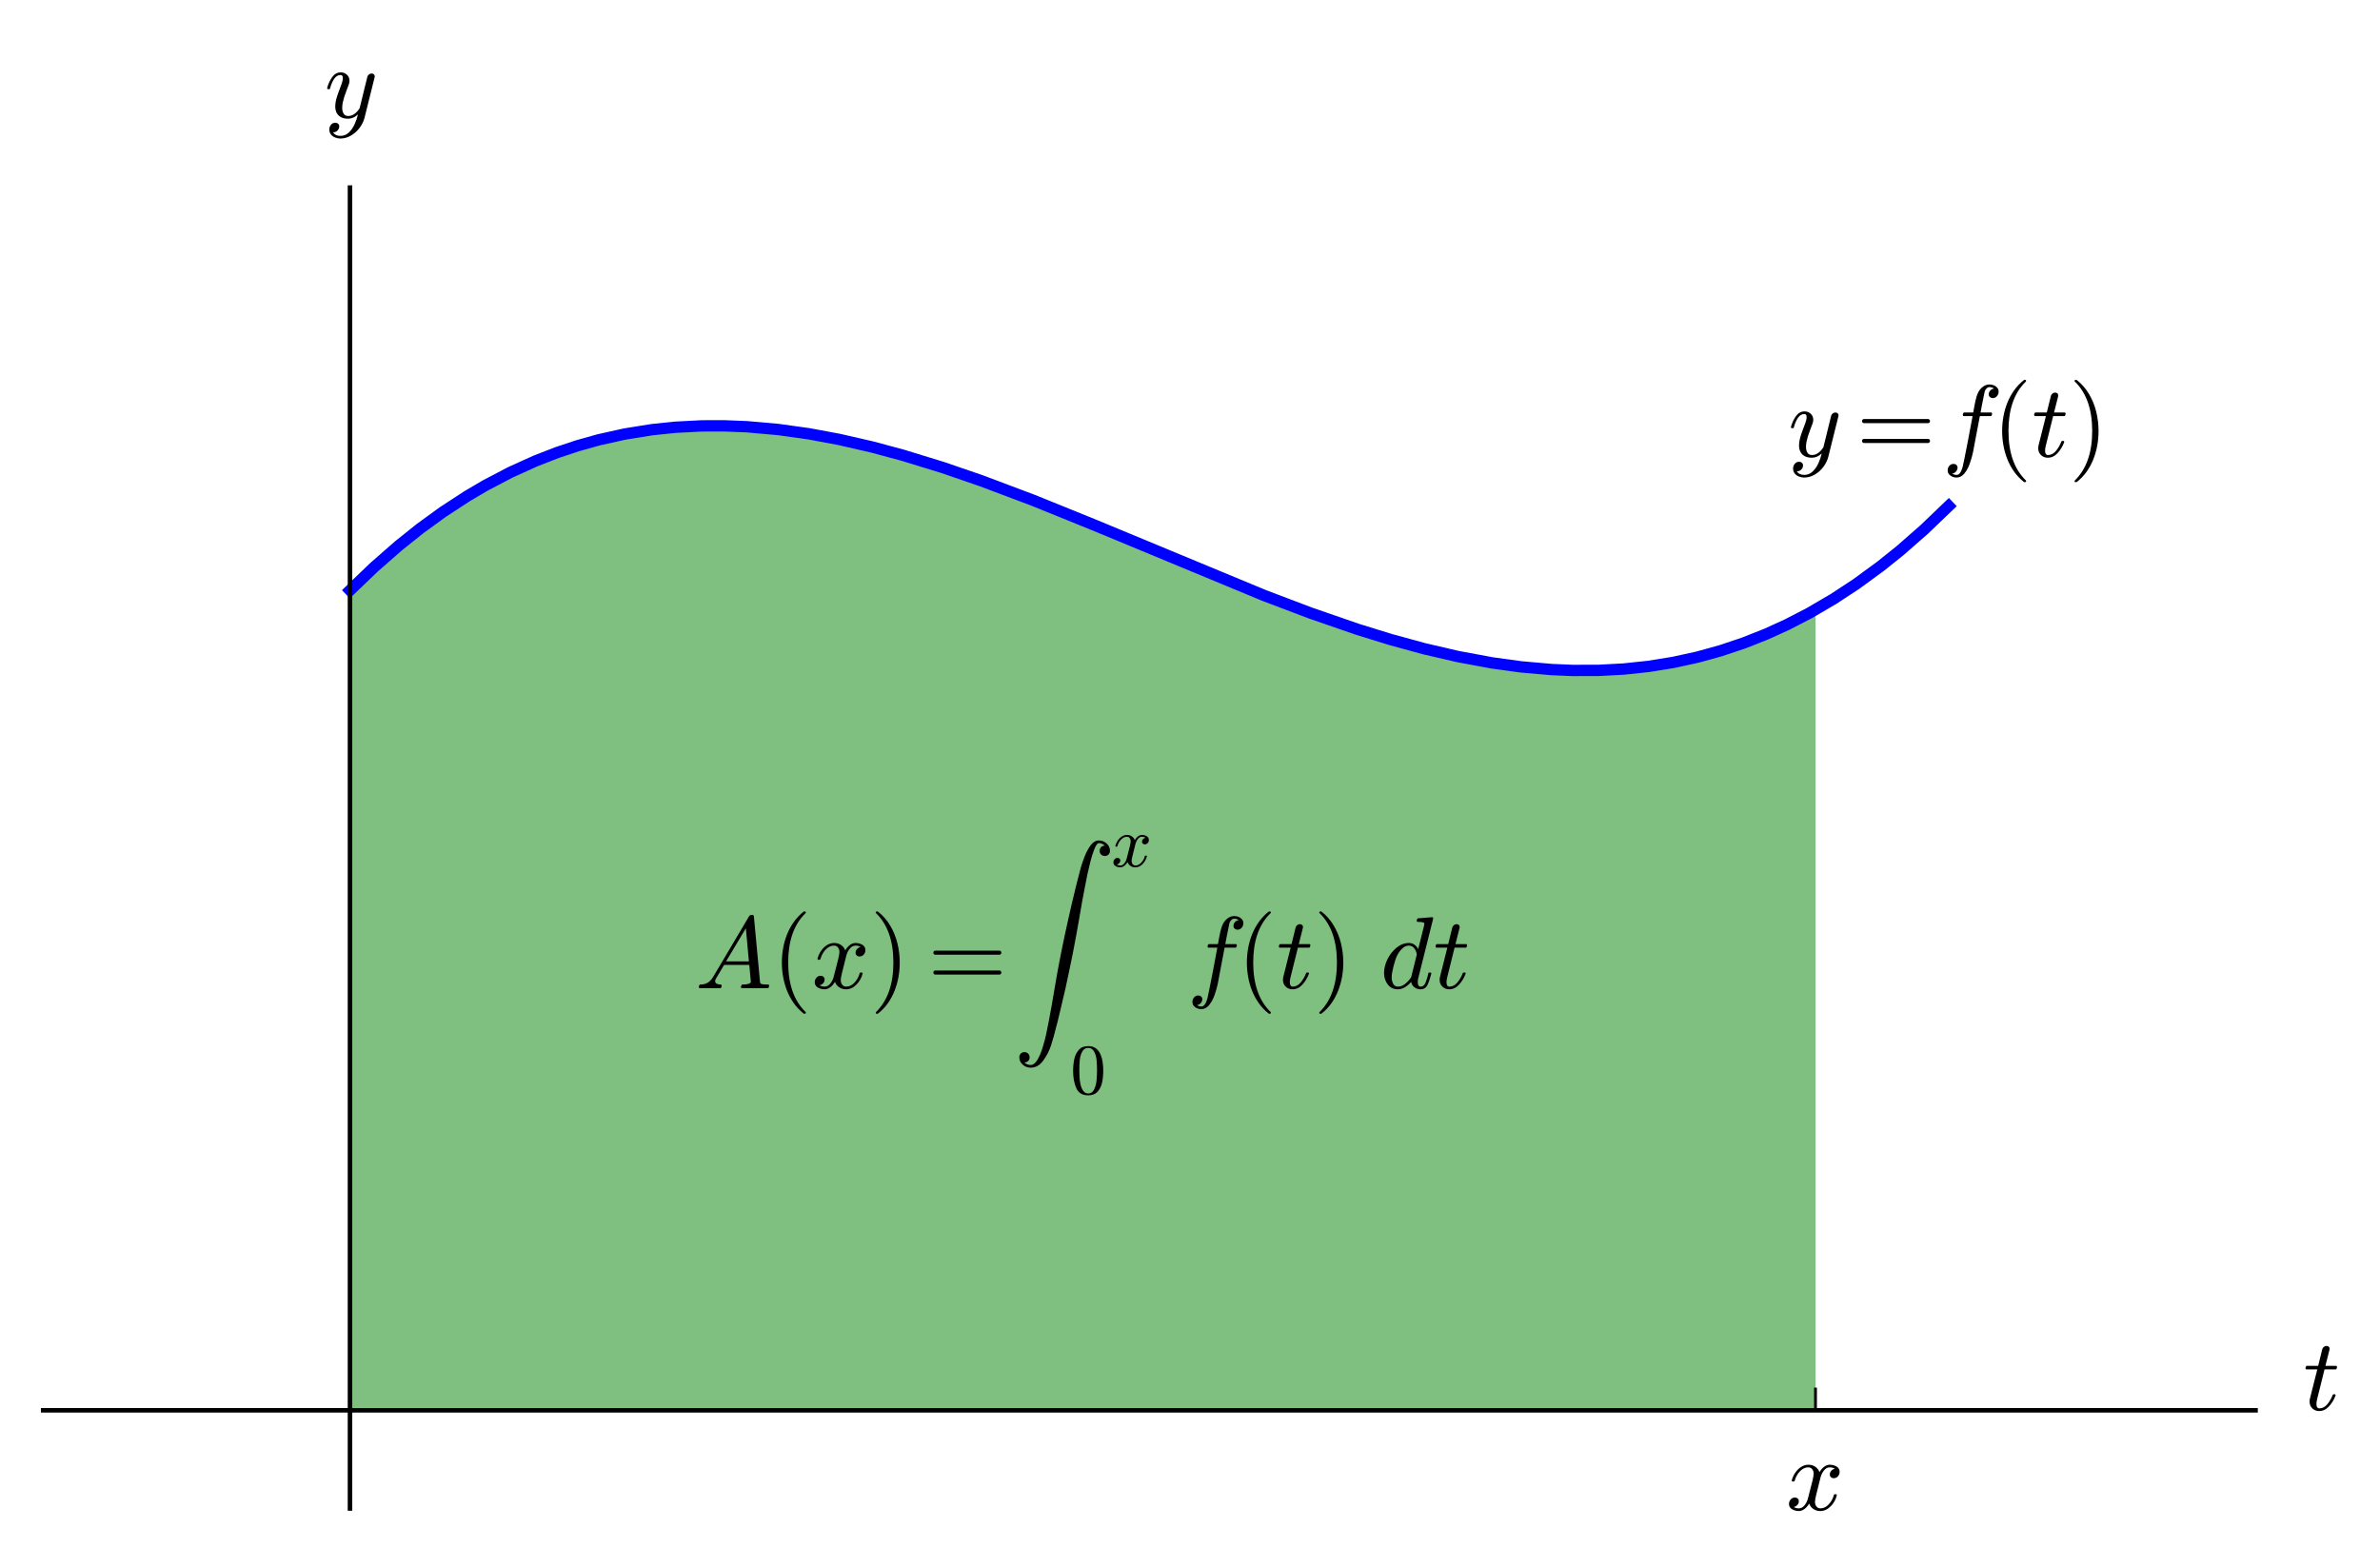 <?xml version="1.0" encoding="utf-8" standalone="no"?>
<!DOCTYPE svg PUBLIC "-//W3C//DTD SVG 1.1//EN"
  "http://www.w3.org/Graphics/SVG/1.1/DTD/svg11.dtd">
<!-- Created with matplotlib (http://matplotlib.org/) -->
<svg height="276pt" version="1.1" viewBox="0 0 419 276" width="419pt" xmlns="http://www.w3.org/2000/svg" xmlns:xlink="http://www.w3.org/1999/xlink">
 <defs>
  <style type="text/css">
*{stroke-linecap:butt;stroke-linejoin:round;}
  </style>
 </defs>
 <g id="figure_1">
  <g id="patch_1">
   <path d="
M0 276.898
L419.349 276.898
L419.349 0
L0 0
z
" style="fill:#ffffff;"/>
  </g>
  <g id="axes_1">
   <g id="patch_2">
    <path d="
M7.2 265.963
L397.489 265.963
L397.489 32.621
L7.2 32.621
z
" style="fill:#ffffff;"/>
   </g>
   <g id="patch_3">
    <path clip-path="url(#p6dd7ee75f8)" d="
M61.615 248.278
L61.615 103.923
L62.519 103.026
L63.423 102.144
L64.07 101.523
L64.718 100.911
L65.01 100.636
L65.821 99.885
L66.632 99.146
L67.463 98.404
L68.478 97.514
L69.493 96.644
L70.714 95.623
L71.383 95.076
L72.543 94.148
L73.702 93.245
L74.096 92.944
L74.728 92.466
L75.361 91.996
L76.032 91.505
L76.703 91.023
L77.554 90.422
L78.406 89.834
L79.403 89.162
L80.4 88.508
L80.516 88.433
L81.683 87.692
L82.849 86.974
L83.753 86.434
L84.587 85.949
L85.421 85.475
L85.824 85.25
L87.108 84.552
L87.826 84.174
L88.543 83.804
L89.427 83.361
L90.31 82.93
L91.165 82.525
L92.019 82.131
L92.735 81.811
L93.636 81.419
L94.537 81.04
L94.993 80.853
L95.789 80.534
L96.585 80.225
L97.324 79.946
L98.282 79.597
L99.241 79.262
L100.07 78.983
L100.899 78.715
L101.231 78.61
L102.53 78.215
L103.488 77.939
L104.446 77.677
L105.639 77.368
L106.558 77.144
L107.866 76.844
L108.646 76.677
L109.427 76.517
L110.265 76.355
L111.283 76.171
L112.3 76.001
L113.176 75.864
L114.053 75.738
L114.65 75.657
L115.541 75.546
L116.432 75.444
L117.226 75.361
L118.4 75.253
L119.474 75.169
L120.549 75.099
L121.116 75.067
L121.931 75.028
L122.746 74.997
L123.616 74.972
L124.685 74.953
L125.753 74.947
L125.935 74.947
L127.097 74.957
L128.258 74.981
L129.621 75.028
L130.413 75.065
L131.793 75.144
L133.302 75.252
L134.211 75.328
L134.874 75.388
L136.1 75.511
L137.326 75.649
L138.354 75.775
L139.175 75.883
L140.874 76.126
L141.563 76.231
L143.246 76.507
L144.771 76.777
L146.027 77.014
L146.888 77.184
L148.068 77.426
L149.183 77.666
L150.279 77.91
L151.375 78.163
L152.238 78.369
L153.334 78.638
L154.726 78.992
L155.771 79.266
L156.817 79.548
L157.073 79.618
L158.848 80.115
L159.577 80.326
L161.544 80.909
L163.074 81.378
L163.608 81.545
L165.702 82.215
L166.252 82.394
L168.201 83.044
L169.057 83.335
L170.605 83.871
L171.219 84.086
L173.473 84.892
L173.851 85.029
L175.847 85.763
L176.643 86.06
L178.032 86.583
L180.142 87.392
L181.153 87.784
L182.11 88.159
L183.391 88.664
L185.119 89.352
L186.051 89.727
L187.248 90.21
L189.143 90.983
L190.368 91.486
L191.36 91.895
L192 92.16
L194.212 93.08
L195.644 93.679
L196.202 93.913
L197.718 94.549
L199.046 95.108
L200.389 95.674
L201.067 95.96
L202.75 96.671
L204.687 97.488
L206.141 98.1
L206.243 98.143
L208.204 98.967
L208.922 99.268
L210.703 100.013
L212.415 100.725
L213.552 101.195
L214.218 101.47
L216.104 102.244
L217.323 102.74
L218.524 103.226
L219.305 103.54
L221.375 104.366
L223.026 105.015
L224.267 105.499
L225.078 105.812
L226.762 106.455
L227.454 106.717
L229.421 107.451
L230.167 107.725
L232.048 108.407
L232.7 108.64
L233.9 109.063
L235.594 109.65
L236.923 110.101
L237.744 110.376
L238.882 110.75
L240.466 111.26
L241.863 111.698
L243.554 112.213
L244.774 112.575
L245.294 112.726
L246.855 113.17
L247.684 113.4
L248.941 113.739
L250.198 114.068
L251.37 114.365
L252.167 114.561
L253.922 114.977
L254.562 115.123
L255.762 115.389
L256.819 115.614
L257.876 115.83
L258.788 116.009
L260.41 116.311
L261.478 116.498
L262.257 116.629
L263.384 116.808
L264.512 116.976
L264.599 116.988
L265.793 117.153
L266.986 117.305
L267.464 117.362
L268.489 117.477
L269.513 117.582
L270.048 117.632
L271.316 117.742
L272.86 117.853
L274.221 117.931
L275.387 117.983
L276.629 118.023
L277.62 118.042
L278.612 118.051
L279.945 118.046
L281.214 118.023
L282.268 117.99
L283.536 117.934
L285.014 117.844
L286.546 117.723
L287.557 117.628
L288.95 117.477
L290.351 117.3
L291.593 117.123
L292.673 116.952
L293.815 116.755
L294.605 116.609
L295.396 116.455
L296.66 116.19
L297.158 116.08
L298.405 115.79
L299.677 115.471
L300.991 115.118
L301.761 114.9
L302.531 114.673
L303.598 114.345
L304.664 114.001
L305.037 113.876
L306.417 113.398
L307.365 113.053
L308.458 112.638
L309.55 112.205
L310.612 111.767
L311.4 111.431
L312.188 111.084
L312.888 110.769
L313.587 110.445
L313.944 110.277
L314.971 109.782
L315.999 109.27
L317.042 108.732
L317.72 108.373
L318.67 107.857
L319.619 107.326
L319.619 248.278
z
" style="fill:#008000;opacity:0.5;"/>
   </g>
   <g id="line2d_1">
    <path clip-path="url(#p6dd7ee75f8)" d="
M14.706 248.278
L389.984 248.278
L389.984 248.278" style="fill:none;"/>
   </g>
   <g id="line2d_2">
    <path clip-path="url(#p6dd7ee75f8)" d="
M61.615 103.923
L65.838 99.87
L70.2 96.05
L73.962 93.046
L77.967 90.135
L82.264 87.331
L85.487 85.438
L89.847 83.153
L94.317 81.131
L98.074 79.672
L101.67 78.474
L105.348 77.442
L109.979 76.41
L114.773 75.641
L118.768 75.223
L123.487 74.975
L127.464 74.963
L131.436 75.121
L136.964 75.607
L142.395 76.364
L147.709 77.352
L153.547 78.691
L158.929 80.139
L165.998 82.311
L172.774 84.64
L181.899 88.076
L192.736 92.465
L222.552 104.83
L230.698 107.919
L238.955 110.774
L244.817 112.587
L250.782 114.217
L256.701 115.589
L262.709 116.702
L267.774 117.397
L273.195 117.874
L276.782 118.026
L281.379 118.019
L285.844 117.782
L290.222 117.317
L294.587 116.613
L298.826 115.687
L302.925 114.554
L306.952 113.205
L310.957 111.621
L314.571 109.977
L318.543 107.927
L322.782 105.447
L326.758 102.839
L331.095 99.671
L334.538 96.909
L338.753 93.219
L343.074 89.076
L343.074 89.076" style="fill:none;stroke:#0000ff;stroke-linecap:square;stroke-width:2.0;"/>
   </g>
   <g id="line2d_3">
    <path clip-path="url(#p6dd7ee75f8)" d="
M61.615 103.923
L65.821 99.885
L69.493 96.644
L73.702 93.245
L77.554 90.422
L81.683 87.692
L85.824 85.25
L90.31 82.93
L94.537 81.04
L98.282 79.597
L102.53 78.215
L106.558 77.144
L111.283 76.171
L115.541 75.546
L119.474 75.169
L123.616 74.972
L128.258 74.981
L133.302 75.252
L138.354 75.775
L143.246 76.507
L149.183 77.666
L154.726 78.992
L159.577 80.326
L166.252 82.394
L173.851 85.029
L182.11 88.159
L192 92.16
L225.078 105.812
L233.9 109.063
L240.466 111.26
L246.855 113.17
L252.167 114.561
L257.876 115.83
L263.384 116.808
L268.489 117.477
L272.86 117.853
L277.62 118.042
L282.268 117.99
L286.546 117.723
L290.351 117.3
L294.605 116.609
L298.405 115.79
L302.531 114.673
L306.417 113.398
L310.612 111.767
L313.944 110.277
L317.72 108.373
L319.619 107.326
L319.619 107.326" style="fill:none;stroke:#0000ff;stroke-linecap:square;"/>
   </g>
   <g id="matplotlib.axis_1">
    <g id="xtick_1">
     <g id="line2d_4">
      <defs>
       <path d="
M0 0
L0 -4" id="m93b0483c22" style="stroke:#000000;stroke-width:0.5;"/>
      </defs>
      <g>
       <use style="stroke:#000000;stroke-width:0.5;" x="319.619" xlink:href="#m93b0483c22" y="248.278"/>
      </g>
     </g>
     <g id="text_1">
      <!-- $x$ -->
      <defs>
       <path d="
M7.812 2.875
Q9.578 1.516 12.797 1.516
Q15.922 1.516 18.312 4.516
Q20.703 7.516 21.578 11.078
L26.125 28.812
Q27.203 33.641 27.203 35.406
Q27.203 37.891 25.812 39.75
Q24.422 41.609 21.922 41.609
Q18.75 41.609 15.969 39.625
Q13.188 37.641 11.281 34.594
Q9.375 31.547 8.594 28.422
Q8.406 27.781 7.812 27.781
L6.594 27.781
Q5.812 27.781 5.812 28.719
L5.812 29
Q6.781 32.719 9.125 36.25
Q11.469 39.797 14.859 41.984
Q18.266 44.188 22.125 44.188
Q25.781 44.188 28.734 42.234
Q31.688 40.281 32.906 36.922
Q34.625 39.984 37.281 42.078
Q39.938 44.188 43.109 44.188
Q45.266 44.188 47.5 43.422
Q49.75 42.672 51.172 41.109
Q52.594 39.547 52.594 37.203
Q52.594 34.672 50.953 32.828
Q49.312 31 46.781 31
Q45.172 31 44.094 32.031
Q43.016 33.062 43.016 34.625
Q43.016 36.719 44.453 38.297
Q45.906 39.891 47.906 40.188
Q46.094 41.609 42.922 41.609
Q39.703 41.609 37.328 38.625
Q34.969 35.641 33.984 31.984
L29.594 14.312
Q28.516 10.297 28.516 7.719
Q28.516 5.172 29.953 3.344
Q31.391 1.516 33.797 1.516
Q38.484 1.516 42.156 5.641
Q45.844 9.766 47.016 14.703
Q47.219 15.281 47.797 15.281
L49.031 15.281
Q49.422 15.281 49.656 15.016
Q49.906 14.75 49.906 14.406
Q49.906 14.312 49.812 14.109
Q48.391 8.156 43.844 3.516
Q39.312 -1.125 33.594 -1.125
Q29.938 -1.125 26.984 0.844
Q24.031 2.828 22.797 6.203
Q21.234 3.266 18.469 1.062
Q15.719 -1.125 12.594 -1.125
Q10.453 -1.125 8.172 -0.359
Q5.906 0.391 4.484 1.953
Q3.078 3.516 3.078 5.906
Q3.078 8.25 4.703 10.172
Q6.344 12.109 8.797 12.109
Q10.453 12.109 11.578 11.109
Q12.703 10.109 12.703 8.5
Q12.703 6.391 11.297 4.828
Q9.906 3.266 7.812 2.875" id="Cmmi10-78"/>
      </defs>
      <g transform="translate(314.399 265.955)scale(0.18 -0.18)">
       <use transform="translate(0.0 0.812)" xlink:href="#Cmmi10-78"/>
      </g>
     </g>
    </g>
    <g id="text_2">
     <!-- $t$ -->
     <defs>
      <path d="
M6.203 8.109
Q6.203 9.578 6.5 10.891
L13.719 39.594
L3.219 39.594
Q2.203 39.594 2.203 40.922
Q2.594 43.109 3.516 43.109
L14.594 43.109
L18.609 59.422
Q19 60.75 20.172 61.672
Q21.344 62.594 22.797 62.594
Q24.078 62.594 24.922 61.828
Q25.781 61.078 25.781 59.812
Q25.781 59.516 25.75 59.344
Q25.734 59.188 25.688 58.984
L21.688 43.109
L31.984 43.109
Q33.016 43.109 33.016 41.797
Q32.953 41.547 32.812 40.953
Q32.672 40.375 32.422 39.984
Q32.172 39.594 31.688 39.594
L20.797 39.594
L13.625 10.688
Q12.891 7.859 12.891 5.812
Q12.891 1.516 15.828 1.516
Q20.219 1.516 23.609 5.641
Q27 9.766 28.812 14.703
Q29.203 15.281 29.594 15.281
L30.812 15.281
Q31.203 15.281 31.438 15.016
Q31.688 14.75 31.688 14.406
Q31.688 14.203 31.594 14.109
Q29.391 8.062 25.188 3.469
Q21 -1.125 15.578 -1.125
Q11.625 -1.125 8.906 1.453
Q6.203 4.047 6.203 8.109" id="Cmmi10-74"/>
     </defs>
     <g transform="translate(405.489 248.278)scale(0.18 -0.18)">
      <use transform="translate(0.0 0.406)" xlink:href="#Cmmi10-74"/>
     </g>
    </g>
   </g>
   <g id="matplotlib.axis_2">
    <g id="text_3">
     <!-- $y$ -->
     <defs>
      <path d="
M8.406 -14.312
Q10.5 -17.922 15.719 -17.922
Q20.453 -17.922 23.922 -14.594
Q27.391 -11.281 29.516 -6.562
Q31.641 -1.859 32.812 3.078
Q28.375 -1.125 23.188 -1.125
Q19.234 -1.125 16.453 0.234
Q13.672 1.609 12.125 4.312
Q10.594 7.031 10.594 10.891
Q10.594 14.156 11.469 17.594
Q12.359 21.047 13.938 25.266
Q15.531 29.5 16.703 32.625
Q18.016 36.281 18.016 38.625
Q18.016 41.609 15.828 41.609
Q11.859 41.609 9.297 37.531
Q6.734 33.453 5.516 28.422
Q5.328 27.781 4.688 27.781
L3.516 27.781
Q2.688 27.781 2.688 28.719
L2.688 29
Q4.297 34.969 7.609 39.578
Q10.938 44.188 16.016 44.188
Q19.578 44.188 22.047 41.844
Q24.516 39.5 24.516 35.891
Q24.516 34.031 23.688 31.984
Q23.25 30.766 21.688 26.656
Q20.125 22.562 19.281 19.875
Q18.453 17.188 17.922 14.594
Q17.391 12.016 17.391 9.422
Q17.391 6.109 18.797 3.812
Q20.219 1.516 23.297 1.516
Q29.5 1.516 34.422 9.078
L42 39.891
Q42.328 41.219 43.547 42.156
Q44.781 43.109 46.188 43.109
Q47.406 43.109 48.312 42.328
Q49.219 41.547 49.219 40.281
Q49.219 39.703 49.125 39.5
L39.203 -0.297
Q37.891 -5.422 34.375 -10.109
Q30.859 -14.797 25.906 -17.656
Q20.953 -20.516 15.578 -20.516
Q12.984 -20.516 10.438 -19.5
Q7.906 -18.5 6.344 -16.5
Q4.781 -14.5 4.781 -11.812
Q4.781 -9.078 6.391 -7.078
Q8.016 -5.078 10.688 -5.078
Q12.312 -5.078 13.406 -6.078
Q14.5 -7.078 14.5 -8.688
Q14.5 -10.984 12.781 -12.688
Q11.078 -14.406 8.797 -14.406
Q8.688 -14.359 8.594 -14.328
Q8.5 -14.312 8.406 -14.312" id="Cmmi10-79"/>
     </defs>
     <g transform="translate(57.115 20.841)scale(0.18 -0.18)">
      <use transform="translate(0.0 0.812)" xlink:href="#Cmmi10-79"/>
     </g>
    </g>
   </g>
   <g id="patch_4">
    <path d="
M7.2 248.278
L397.489 248.278" style="fill:none;stroke:#000000;stroke-width:0.8;"/>
   </g>
   <g id="patch_5">
    <path d="
M61.615 265.963
L61.615 32.621" style="fill:none;stroke:#000000;stroke-width:0.8;"/>
   </g>
   <g id="text_4">
    <!-- $y=f(t)$ -->
    <defs>
     <path d="
M31 -24.812
Q25.438 -20.406 21.406 -14.719
Q17.391 -9.031 14.812 -2.578
Q12.25 3.859 10.984 10.891
Q9.719 17.922 9.719 25
Q9.719 32.172 10.984 39.203
Q12.25 46.234 14.859 52.734
Q17.484 59.234 21.531 64.891
Q25.594 70.562 31 74.812
Q31 75 31.5 75
L32.422 75
Q32.719 75 32.953 74.734
Q33.203 74.469 33.203 74.125
Q33.203 73.688 33.016 73.484
Q28.125 68.703 24.875 63.234
Q21.625 57.766 19.641 51.578
Q17.672 45.406 16.797 38.781
Q15.922 32.172 15.922 25
Q15.922 -6.781 32.906 -23.297
Q33.203 -23.578 33.203 -24.125
Q33.203 -24.359 32.938 -24.672
Q32.672 -25 32.422 -25
L31.5 -25
Q31 -25 31 -24.812" id="Cmr10-28"/>
     <path d="
M6.5 -25
Q5.609 -25 5.609 -24.125
Q5.609 -23.688 5.812 -23.484
Q22.906 -6.781 22.906 25
Q22.906 56.781 6 73.297
Q5.609 73.531 5.609 74.125
Q5.609 74.469 5.875 74.734
Q6.156 75 6.5 75
L7.422 75
Q7.719 75 7.906 74.812
Q15.094 69.141 19.875 61.031
Q24.656 52.938 26.875 43.75
Q29.109 34.578 29.109 25
Q29.109 17.922 27.906 11.062
Q26.703 4.203 24.094 -2.453
Q21.484 -9.125 17.484 -14.766
Q13.484 -20.406 7.906 -24.812
Q7.719 -25 7.422 -25
z
" id="Cmr10-29"/>
     <path d="
M9.719 -16.5
Q11.578 -17.922 14.203 -17.922
Q17.781 -17.922 20.016 -10.016
Q20.953 -6.203 25.094 15.094
L29.688 39.594
L21.094 39.594
Q20.125 39.594 20.125 40.922
Q20.516 43.109 21.391 43.109
L30.328 43.109
L31.5 49.609
Q32.078 52.641 32.562 54.812
Q33.062 56.984 33.625 58.828
Q34.188 60.688 35.297 62.984
Q37.016 66.266 39.922 68.391
Q42.828 70.516 46.188 70.516
Q48.391 70.516 50.469 69.703
Q52.547 68.891 53.859 67.281
Q55.172 65.672 55.172 63.484
Q55.172 60.938 53.484 59.047
Q51.812 57.172 49.422 57.172
Q47.797 57.172 46.656 58.172
Q45.516 59.188 45.516 60.797
Q45.516 62.984 47 64.625
Q48.484 66.266 50.688 66.5
Q48.828 67.922 46.094 67.922
Q44.578 67.922 43.234 66.5
Q41.891 65.094 41.5 63.484
Q40.875 60.938 38.719 49.703
L37.5 43.109
L47.797 43.109
Q48.781 43.109 48.781 41.797
Q48.734 41.547 48.578 40.938
Q48.438 40.328 48.172 39.953
Q47.906 39.594 47.516 39.594
L36.812 39.594
L32.172 15.188
Q31.297 9.859 30.141 4.359
Q29 -1.125 26.922 -6.906
Q24.859 -12.703 21.625 -16.609
Q18.406 -20.516 14.016 -20.516
Q10.641 -20.516 7.984 -18.578
Q5.328 -16.656 5.328 -13.484
Q5.328 -10.938 6.953 -9.047
Q8.594 -7.172 11.078 -7.172
Q12.75 -7.172 13.859 -8.172
Q14.984 -9.188 14.984 -10.797
Q14.984 -12.938 13.391 -14.719
Q11.812 -16.5 9.719 -16.5" id="Cmmi10-66"/>
     <path d="
M7.516 13.281
Q6.688 13.281 6.141 13.906
Q5.609 14.547 5.609 15.281
Q5.609 16.109 6.141 16.688
Q6.688 17.281 7.516 17.281
L70.312 17.281
Q71.047 17.281 71.578 16.688
Q72.125 16.109 72.125 15.281
Q72.125 14.547 71.578 13.906
Q71.047 13.281 70.312 13.281
z

M7.516 32.719
Q6.688 32.719 6.141 33.297
Q5.609 33.891 5.609 34.719
Q5.609 35.453 6.141 36.078
Q6.688 36.719 7.516 36.719
L70.312 36.719
Q71.047 36.719 71.578 36.078
Q72.125 35.453 72.125 34.719
Q72.125 33.891 71.578 33.297
Q71.047 32.719 70.312 32.719
z
" id="Cmr10-3d"/>
    </defs>
    <g transform="translate(314.814 80.377)scale(0.18 -0.18)">
     <use xlink:href="#Cmmi10-79"/>
     <use transform="translate(66.582 0.0)" xlink:href="#Cmr10-3d"/>
     <use transform="translate(150.641 0.0)" xlink:href="#Cmmi10-66"/>
     <use transform="translate(199.518 0.0)" xlink:href="#Cmr10-28"/>
     <use transform="translate(238.336 0.0)" xlink:href="#Cmmi10-74"/>
     <use transform="translate(274.42 0.0)" xlink:href="#Cmr10-29"/>
    </g>
   </g>
   <g id="text_5">
    <!-- $A(x)=\int_0^x f(t) \ dt$ -->
    <defs>
     <path d="
M25 -2.203
Q12.75 -2.203 8.328 7.875
Q3.906 17.969 3.906 31.891
Q3.906 40.578 5.484 48.234
Q7.078 55.906 11.781 61.25
Q16.5 66.609 25 66.609
Q31.594 66.609 35.781 63.375
Q39.984 60.156 42.188 55.047
Q44.391 49.953 45.188 44.109
Q46 38.281 46 31.891
Q46 23.297 44.406 15.797
Q42.828 8.297 38.188 3.047
Q33.547 -2.203 25 -2.203
M25 0.391
Q30.562 0.391 33.297 6.094
Q36.031 11.812 36.672 18.75
Q37.312 25.688 37.312 33.5
Q37.312 41.016 36.672 47.359
Q36.031 53.719 33.312 58.859
Q30.609 64.016 25 64.016
Q19.344 64.016 16.609 58.828
Q13.875 53.656 13.234 47.328
Q12.594 41.016 12.594 33.5
Q12.594 27.938 12.859 23
Q13.141 18.062 14.312 12.812
Q15.484 7.562 18.094 3.969
Q20.703 0.391 25 0.391" id="Cmr10-30"/>
     <path d="
M10.594 -217.094
Q13.094 -219.578 16.703 -219.578
Q20.312 -219.578 23.281 -214.625
Q26.266 -209.672 28.516 -202.25
Q30.766 -194.828 31.812 -189.812
Q32.859 -184.812 34.422 -176.906
Q35.844 -169.531 37.156 -162.109
Q38.484 -154.688 39.875 -146.312
Q41.266 -137.938 42.797 -129.312
Q44.344 -120.703 46.297 -110.984
Q48.922 -98.188 50.062 -92.688
Q51.219 -87.203 53.562 -76.828
Q55.906 -66.453 56.656 -63.156
Q57.422 -59.859 60.984 -45.125
L62.312 -39.891
Q64.547 -31.109 65.766 -26.594
Q67 -22.078 69.562 -15.547
Q72.125 -9.031 75.578 -4.516
Q79.047 0 83.203 0
Q86.141 0 88.641 -1.312
Q91.156 -2.641 92.719 -4.938
Q94.281 -7.234 94.281 -10.203
Q94.281 -12.359 92.859 -13.766
Q91.453 -15.188 89.312 -15.188
Q87.109 -15.188 85.641 -13.766
Q84.188 -12.359 84.188 -10.203
Q84.188 -8.016 85.641 -6.547
Q87.109 -5.078 89.312 -5.078
Q86.719 -2.594 83.297 -2.594
Q81.453 -2.594 79.219 -8
Q77 -13.422 75.125 -20.766
Q73.25 -28.125 72.234 -33.031
Q71.234 -37.938 69.828 -45.312
Q68.172 -53.656 67.062 -59.859
Q65.969 -66.062 64.406 -75.188
Q62.844 -84.328 61.344 -92.578
Q59.859 -100.828 57.812 -111.188
Q56.5 -117.719 54 -129.562
Q51.516 -141.406 50.703 -144.969
Q49.906 -148.531 46.609 -162.391
Q43.312 -176.266 43.109 -177.094
L41.891 -181.688
Q39.312 -192.281 36.688 -200.312
Q34.078 -208.344 29.016 -215.281
Q23.969 -222.219 16.703 -222.219
Q12.359 -222.219 8.984 -219.281
Q5.609 -216.359 5.609 -212.109
Q5.609 -209.906 7.078 -208.438
Q8.547 -206.984 10.688 -206.984
Q12.109 -206.984 13.25 -207.656
Q14.406 -208.344 15.062 -209.516
Q15.719 -210.688 15.719 -212.109
Q15.719 -214.266 14.25 -215.672
Q12.797 -217.094 10.594 -217.094" id="Cmex10-5a"/>
     <path d="
M4.5 0
Q3.516 0 3.516 1.312
Q3.906 3.516 4.781 3.516
Q8.844 3.516 11.797 5.125
Q14.75 6.734 16.891 10.109
Q17.094 10.297 17.094 10.297
L52.781 70.516
Q53.562 71.578 54.688 71.578
L56 71.578
Q56.297 71.578 56.594 71.453
Q56.891 71.344 57.109 71.062
Q57.328 70.797 57.328 70.516
L63.375 5.906
Q63.375 5.469 63.812 4.594
Q64.797 3.516 71.297 3.516
Q72.312 3.516 72.312 2.203
Q71.969 0.875 71.75 0.438
Q71.531 0 70.609 0
L45.609 0
Q44.672 0 44.672 1.312
Q45.219 3.516 46 3.516
Q53.906 3.516 54.391 6.203
L52.875 22.703
L28.219 22.703
L20.219 9.281
Q19.484 8.203 19.484 6.781
Q19.484 5.031 21.172 4.266
Q22.859 3.516 24.906 3.516
Q25.875 3.516 25.875 2.203
Q25.531 0.781 25.328 0.391
Q25.141 0 24.219 0
z

M30.172 26.219
L52.484 26.219
L49.516 58.594
z
" id="Cmmi10-41"/>
     <path d="
M17.391 -1.125
Q11.078 -1.125 7.438 3.641
Q3.812 8.406 3.812 14.891
Q3.812 21.297 7.125 28.172
Q10.453 35.062 16.094 39.625
Q21.734 44.188 28.219 44.188
Q31.156 44.188 33.516 42.547
Q35.891 40.922 37.203 38.188
L42.828 60.5
Q43.219 62.203 43.312 63.188
Q43.312 64.797 36.812 64.797
Q35.797 64.797 35.797 66.109
Q35.844 66.359 36.016 66.984
Q36.188 67.625 36.453 67.969
Q36.719 68.312 37.203 68.312
L50.688 69.391
Q51.906 69.391 51.906 68.109
L37.5 10.594
Q36.812 8.938 36.812 5.812
Q36.812 1.516 39.703 1.516
Q42.828 1.516 44.453 5.484
Q46.094 9.469 47.219 14.703
Q47.406 15.281 48 15.281
L49.219 15.281
Q49.609 15.281 49.844 14.938
Q50.094 14.594 50.094 14.312
Q48.344 7.328 46.266 3.094
Q44.188 -1.125 39.5 -1.125
Q36.141 -1.125 33.547 0.844
Q30.953 2.828 30.328 6.109
Q23.875 -1.125 17.391 -1.125
M17.484 1.516
Q21.094 1.516 24.484 4.219
Q27.875 6.938 30.328 10.594
Q30.422 10.688 30.422 10.984
L35.891 33.016
Q35.297 36.531 33.297 39.062
Q31.297 41.609 27.984 41.609
Q24.609 41.609 21.703 38.844
Q18.797 36.078 16.797 32.328
Q14.844 28.328 13.062 21.344
Q11.281 14.359 11.281 10.5
Q11.281 7.031 12.766 4.266
Q14.266 1.516 17.484 1.516" id="Cmmi10-64"/>
    </defs>
    <g transform="translate(122.397 173.983)scale(0.18 -0.18)">
     <use transform="translate(0.0 0.135)" xlink:href="#Cmmi10-41"/>
     <use transform="translate(75.0 0.135)" xlink:href="#Cmr10-28"/>
     <use transform="translate(113.818 0.135)" xlink:href="#Cmmi10-78"/>
     <use transform="translate(170.898 0.135)" xlink:href="#Cmr10-29"/>
     <use transform="translate(227.275 0.135)" xlink:href="#Cmr10-3d"/>
     <use transform="translate(311.334 144.578)" xlink:href="#Cmex10-5a"/>
     <use transform="translate(406.851 119.069)scale(0.7)" xlink:href="#Cmmi10-78"/>
     <use transform="translate(366.852 -103.15)scale(0.7)" xlink:href="#Cmr10-30"/>
     <use transform="translate(480.937 0.135)" xlink:href="#Cmmi10-66"/>
     <use transform="translate(529.814 0.135)" xlink:href="#Cmr10-28"/>
     <use transform="translate(568.633 0.135)" xlink:href="#Cmmi10-74"/>
     <use transform="translate(604.717 0.135)" xlink:href="#Cmr10-29"/>
     <use transform="translate(669.873 0.135)" xlink:href="#Cmmi10-64"/>
     <use transform="translate(721.875 0.135)" xlink:href="#Cmmi10-74"/>
    </g>
   </g>
  </g>
 </g>
 <defs>
  <clipPath id="p6dd7ee75f8">
   <rect height="233.342" width="390.289" x="7.2" y="32.621"/>
  </clipPath>
 </defs>
</svg>
